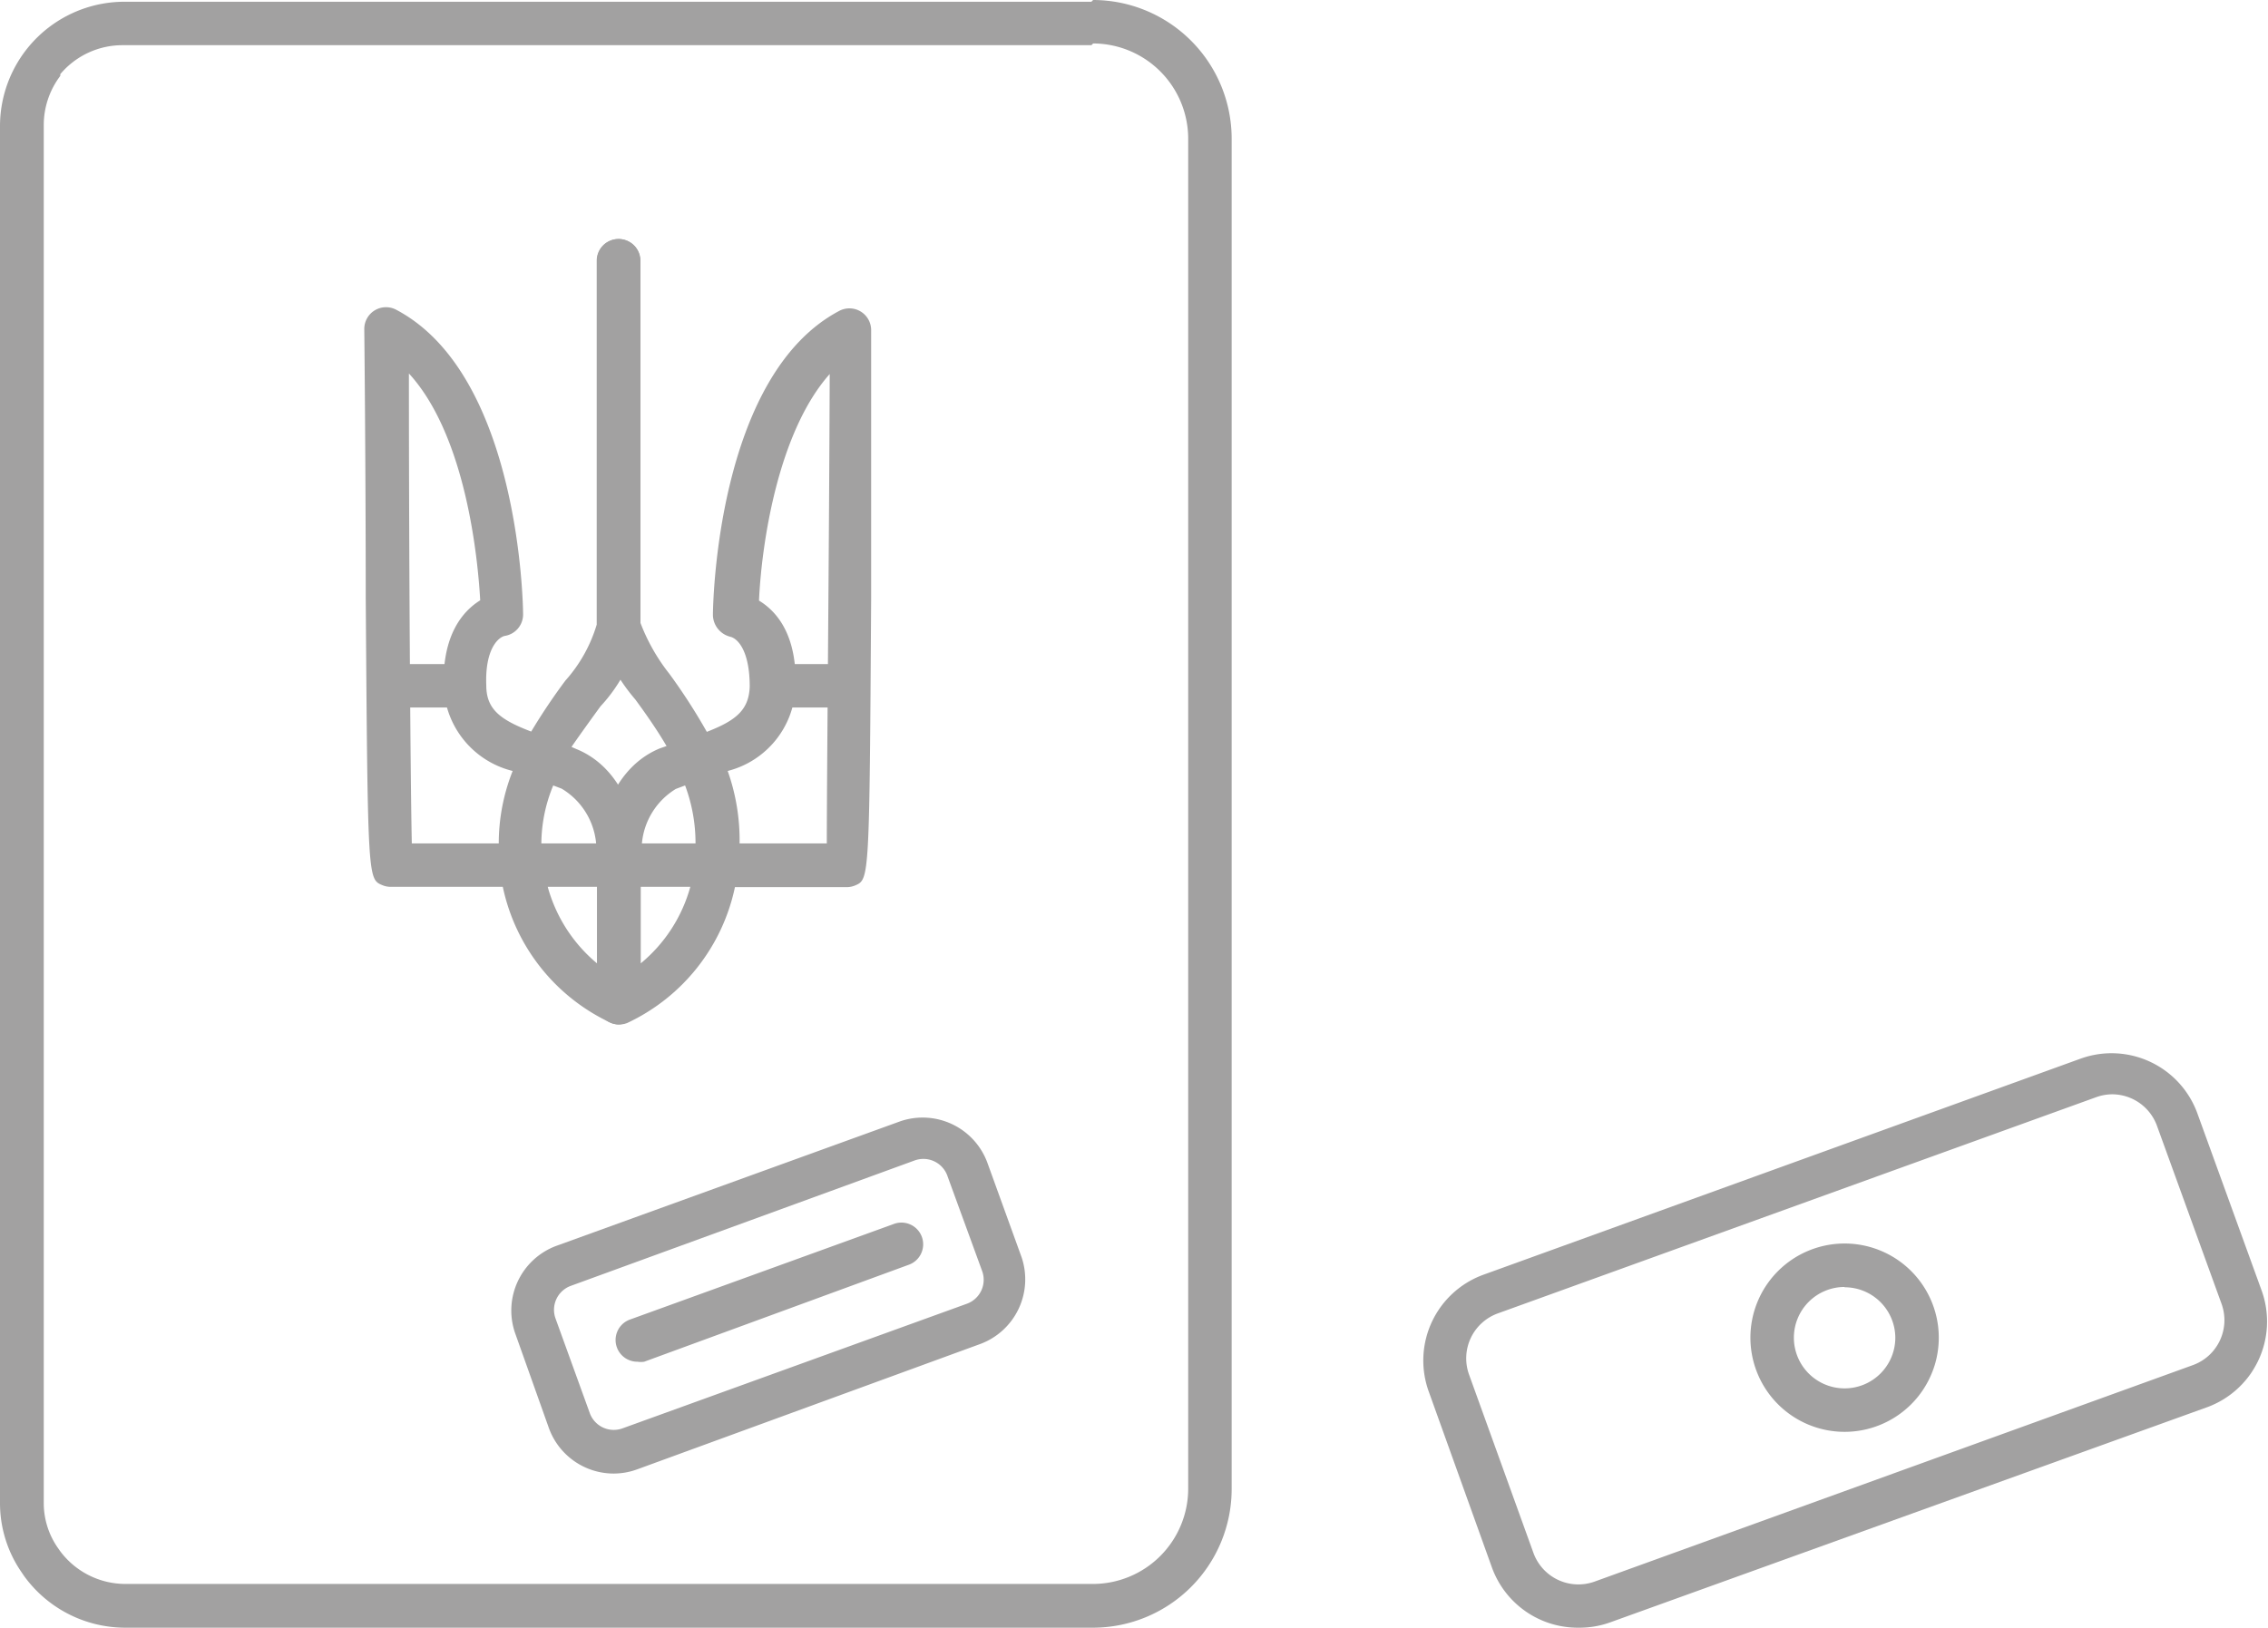 <svg id="Layer_1" data-name="Layer 1" xmlns="http://www.w3.org/2000/svg" viewBox="0 0 78.26 56.18"><defs><style>.cls-1{fill:#a2a1a1}</style></defs><title>Icon</title><path class="cls-1" d="M37.72 1.5A3.29 3.29 0 0 1 41 4.79v46.59a3.29 3.29 0 0 1-3.29 3.29H4.32a2.81 2.81 0 0 1-2.25-1.14l-.07-.1a2.7 2.7 0 0 1-.49-1.57V4.33a2.81 2.81 0 0 1 .57-1.71v-.06a2.8 2.8 0 0 1 2.18-1h33.4m0-1.5H4.32A4.3 4.3 0 0 0 1 1.6a4.3 4.3 0 0 0-1 2.73v47.53a4.2 4.2 0 0 0 .76 2.43l.06.09a4.31 4.31 0 0 0 3.49 1.8h33.4a4.79 4.79 0 0 0 4.79-4.79V4.79A4.79 4.79 0 0 0 37.72 0z"/><path class="cls-1" d="M21.36 35.36a.75.75 0 0 1-.75-.75v-4.75a.75.75 0 0 1 0-.25.75.75 0 0 1 0-.3c0-.11.19-2.67 2.16-3.48l.23-.08c-.34-.58-.72-1.12-1.08-1.61a6.54 6.54 0 0 1-1.32-2.44.74.74 0 0 1 0-.12V9a.75.75 0 0 1 1.5 0v12.5a6.65 6.65 0 0 0 1 1.76 20.24 20.24 0 0 1 1.29 2c1-.39 1.45-.75 1.48-1.56 0-1.22-.4-1.65-.66-1.72a.79.79 0 0 1-.61-.74c0-.34.12-8.27 4.36-10.51a.75.75 0 0 1 1.1.67v9.24c-.06 9.71-.06 9.71-.55 9.92a.75.75 0 0 1-.29.06h-3.86a6.7 6.7 0 0 1-3.72 4.69.76.76 0 0 1-.28.05zm.75-4.75v2.64a5.22 5.22 0 0 0 1.71-2.64h-1.71zm3.42-1.5h3c0-2.33.08-10.14.1-16.2-1.78 2-2.35 5.84-2.44 7.82.58.35 1.33 1.15 1.26 3a3.11 3.11 0 0 1-2.34 2.88 7.13 7.13 0 0 1 .41 2.5zm-3.38 0H24a5.68 5.68 0 0 0-.36-2l-.32.12a2.46 2.46 0 0 0-1.17 1.88z"/><path class="cls-1" d="M21.35 35.36a.76.76 0 0 1-.28-.06 6.7 6.7 0 0 1-3.72-4.69h-3.87a.75.75 0 0 1-.29-.06c-.5-.21-.5-.21-.57-9.95 0-4.62-.05-9.24-.05-9.24a.75.75 0 0 1 1.1-.67c4.25 2.24 4.38 10.17 4.38 10.51a.75.75 0 0 1-.64.75c-.24.06-.68.49-.63 1.71 0 .83.5 1.19 1.55 1.59a20.84 20.84 0 0 1 1.18-1.76 5.08 5.08 0 0 0 1.08-1.93V9a.75.75 0 0 1 1.5 0v12.57a5.33 5.33 0 0 1-1.37 2.81c-.32.44-.66.91-1 1.4l.16.07c2 .81 2.16 3.37 2.17 3.48a.75.75 0 0 1 0 .3.75.75 0 0 1 0 .25v4.75a.75.75 0 0 1-.7.73zm-2.45-4.75a5.24 5.24 0 0 0 1.7 2.64v-2.64h-1.7zm-.21-1.5h1.88a2.46 2.46 0 0 0-1.19-1.89l-.29-.11a5.3 5.3 0 0 0-.41 2zm-4.48 0h3a6.78 6.78 0 0 1 .48-2.5 3.13 3.13 0 0 1-2.38-2.89c-.06-1.83.68-2.64 1.26-3-.08-1.44-.49-5.68-2.46-7.83 0 6.11.05 13.9.1 16.22zm14.59-4.69H27a.75.75 0 0 1 0-1.5h1.8a.75.75 0 0 1 0 1.5z"/><path class="cls-1" d="M15.51 24.42h-1.8a.75.75 0 0 1 0-1.5h1.8a.75.75 0 1 1 0 1.5zm38.97 31.76a3.15 3.15 0 0 1-3-2.08L49.29 48a3.15 3.15 0 0 1 1.89-4l20.64-7.47a3.15 3.15 0 0 1 4 1.89l2.23 6.15a3.15 3.15 0 0 1-1.89 4L55.55 56l-.25-.71.25.71a3.12 3.12 0 0 1-1.07.18zm18.41-18.41a1.65 1.65 0 0 0-.56.1l-20.64 7.46a1.65 1.65 0 0 0-1 2.11l2.22 6.15a1.65 1.65 0 0 0 2.11 1l20.64-7.47a1.65 1.65 0 0 0 1-2.11l-2.23-6.15a1.65 1.65 0 0 0-1.54-1.09zM21.18 50.86a2.38 2.38 0 0 1-2.24-1.57L17.77 46a2.38 2.38 0 0 1 1.43-3l11.87-4.3a2.38 2.38 0 0 1 3 1.43l1.18 3.26a2.38 2.38 0 0 1-1.43 3L22 50.71a2.39 2.39 0 0 1-.82.15zM31.87 40a.88.88 0 0 0-.3.05L19.7 44.38a.88.88 0 0 0-.53 1.13l1.18 3.26a.88.88 0 0 0 1.13.53L33.36 45a.88.88 0 0 0 .53-1.13l-1.19-3.26a.88.88 0 0 0-.83-.61z"/><path class="cls-1" d="M22 47a.75.75 0 0 1-.25-1.46l9.08-3.29a.75.75 0 1 1 .51 1.41L22.23 47a.74.74 0 0 1-.23 0zm41.65 2.42a3.25 3.25 0 1 1 3.25-3.25 3.25 3.25 0 0 1-3.25 3.25zm0-5a1.75 1.75 0 1 0 1.75 1.75 1.75 1.75 0 0 0-1.75-1.74z"/></svg>